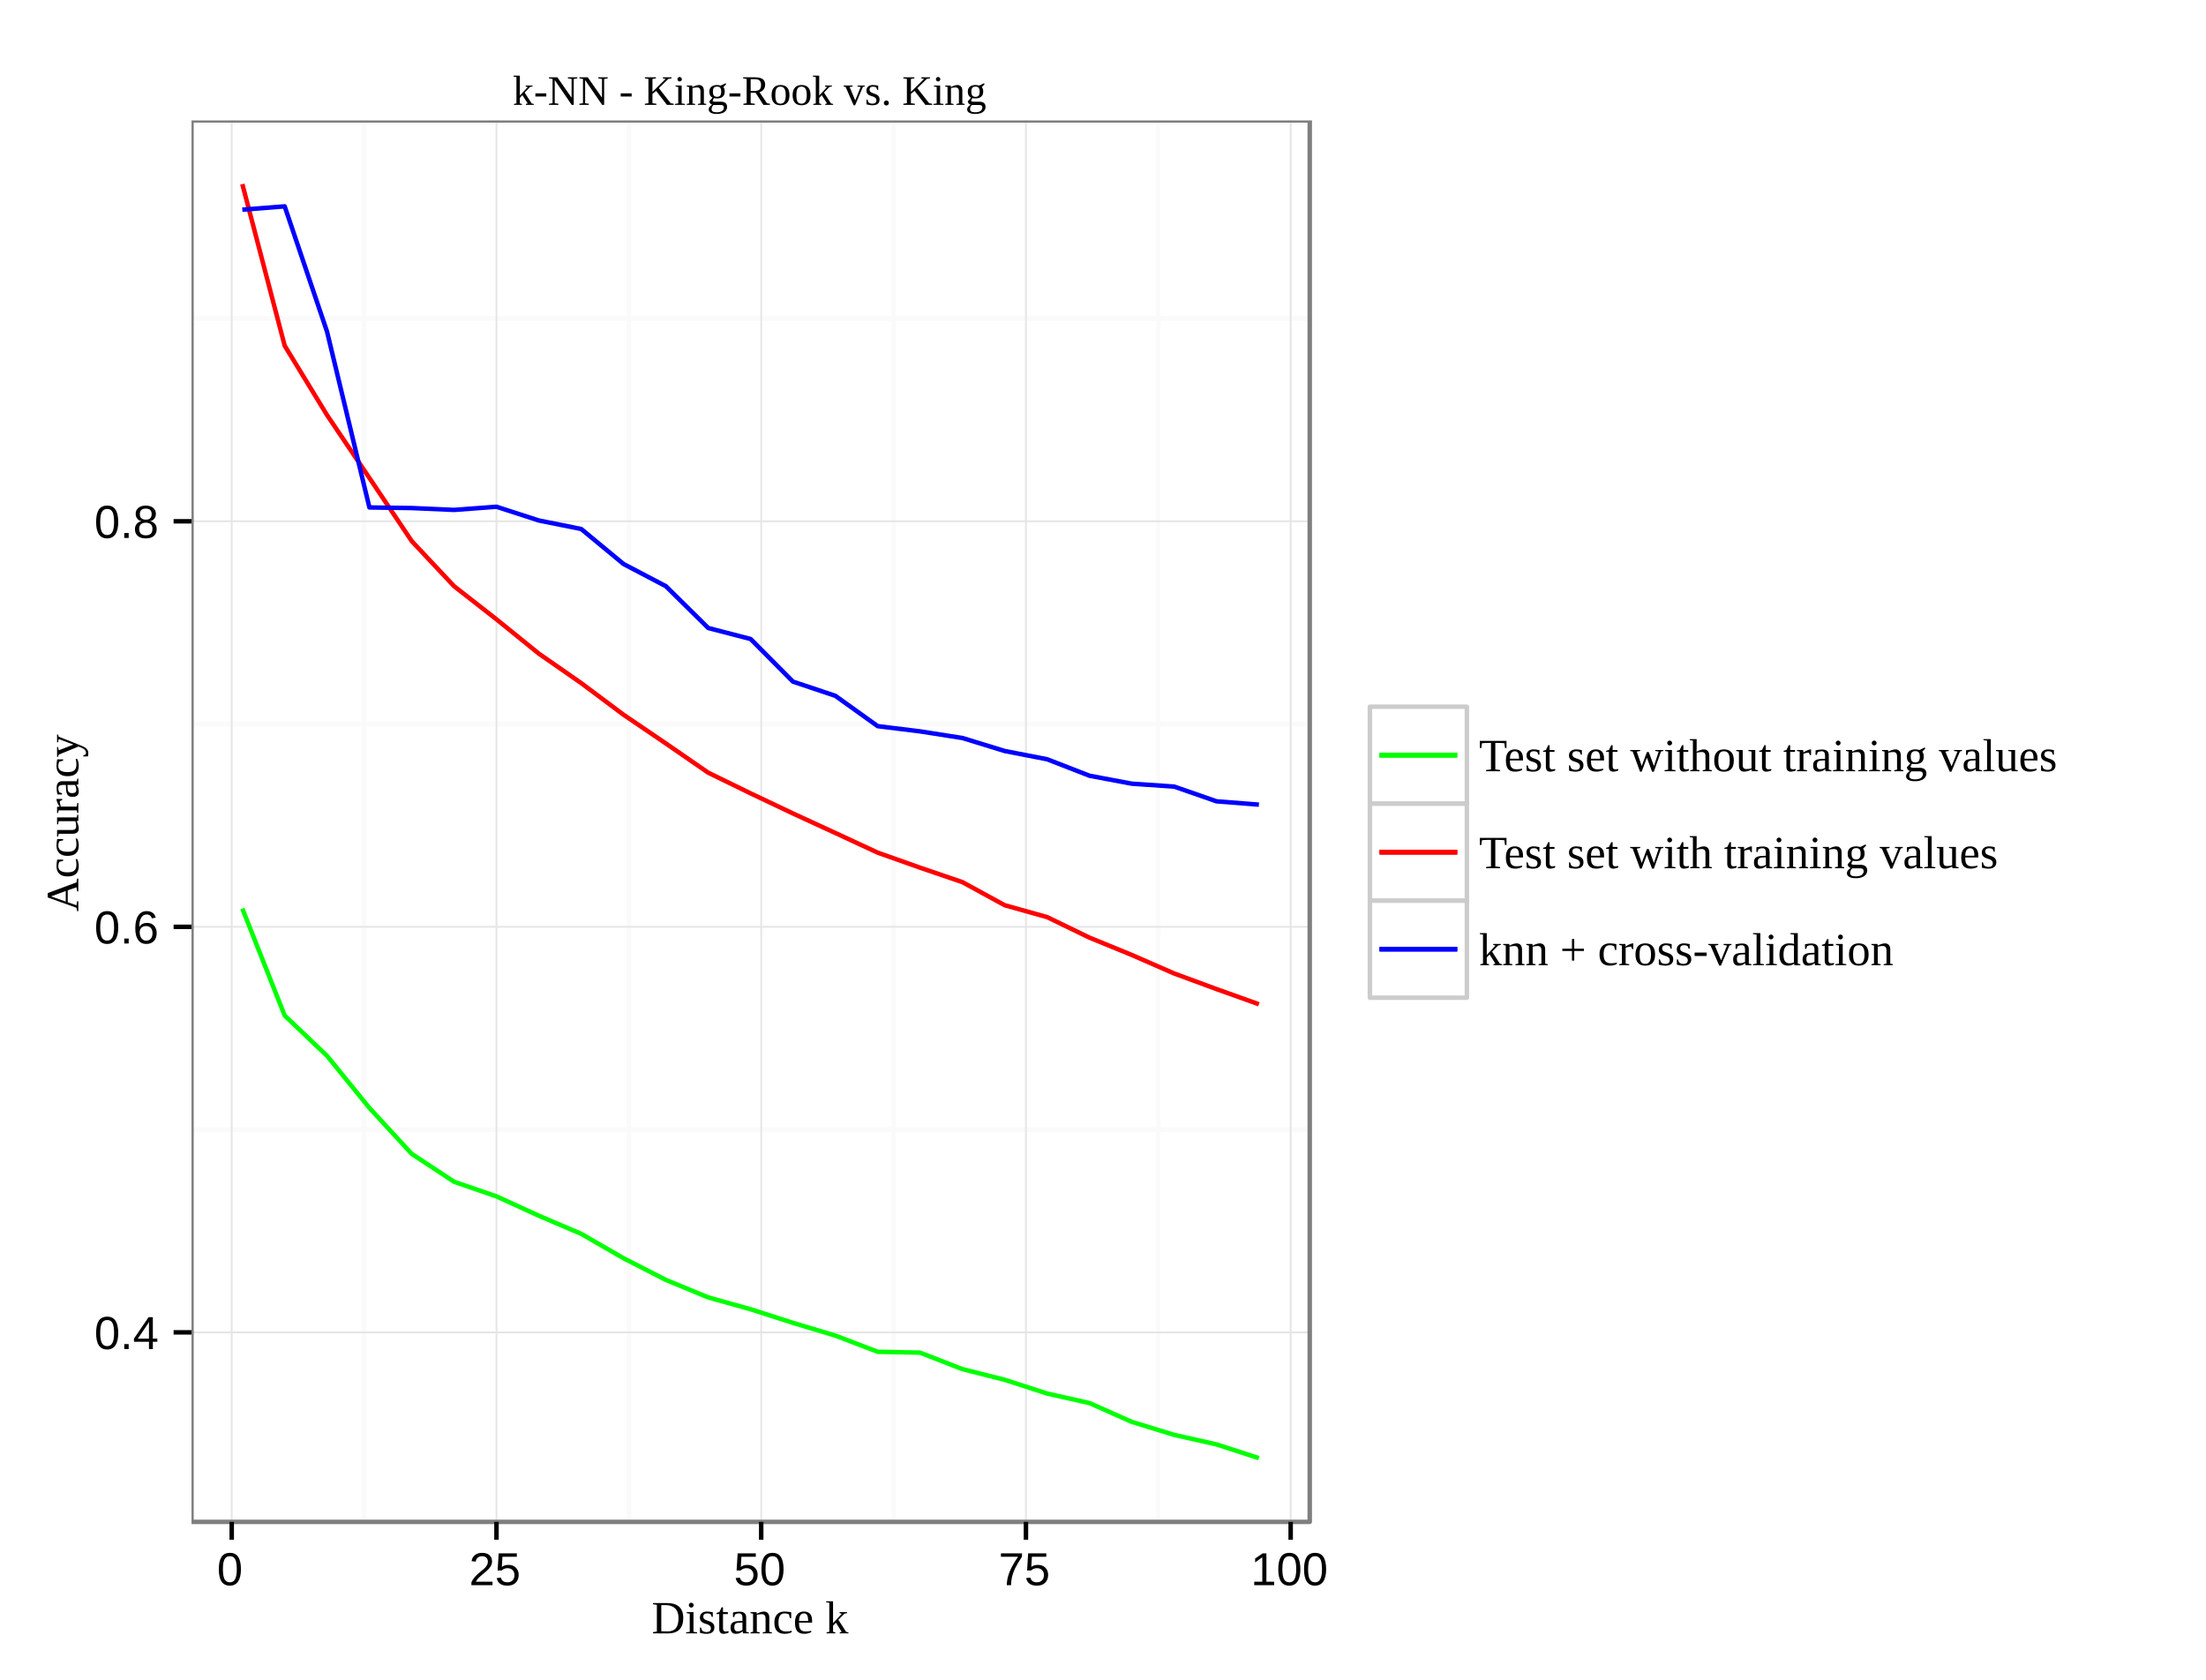 <?xml version="1.0" encoding="UTF-8"?>
<svg xmlns="http://www.w3.org/2000/svg" xmlns:xlink="http://www.w3.org/1999/xlink" width="524pt" height="399pt" viewBox="0 0 524 399" version="1.1">
<defs>
<g>
<symbol overflow="visible" id="glyph0-0">
<path style="stroke:none;" d="M 1.094 -7.562 L 7.141 -7.562 L 7.141 0 L 1.094 0 Z M 1.516 -7.156 L 1.516 -0.406 L 6.734 -0.406 L 6.734 -7.156 Z M 1.516 -7.156 "/>
</symbol>
<symbol overflow="visible" id="glyph0-1">
<path style="stroke:none;" d="M 5.688 -3.781 C 5.688 -2.52 5.461 -1.555 5.016 -0.891 C 4.566 -0.223 3.91 0.109 3.047 0.109 C 2.172 0.109 1.516 -0.219 1.078 -0.875 C 0.648 -1.539 0.438 -2.508 0.438 -3.781 C 0.438 -5.082 0.645 -6.055 1.062 -6.703 C 1.488 -7.359 2.16 -7.688 3.078 -7.688 C 3.973 -7.688 4.629 -7.359 5.047 -6.703 C 5.473 -6.047 5.688 -5.07 5.688 -3.781 Z M 4.703 -3.781 C 4.703 -4.875 4.578 -5.664 4.328 -6.156 C 4.078 -6.645 3.66 -6.891 3.078 -6.891 C 2.484 -6.891 2.055 -6.648 1.797 -6.172 C 1.535 -5.691 1.406 -4.895 1.406 -3.781 C 1.406 -2.707 1.535 -1.922 1.797 -1.422 C 2.066 -0.93 2.488 -0.688 3.062 -0.688 C 3.625 -0.688 4.035 -0.938 4.297 -1.438 C 4.566 -1.945 4.703 -2.727 4.703 -3.781 Z M 4.703 -3.781 "/>
</symbol>
<symbol overflow="visible" id="glyph0-2">
<path style="stroke:none;" d="M 1 0 L 1 -1.172 L 2.047 -1.172 L 2.047 0 Z M 1 0 "/>
</symbol>
<symbol overflow="visible" id="glyph0-3">
<path style="stroke:none;" d="M 4.734 -1.719 L 4.734 0 L 3.812 0 L 3.812 -1.719 L 0.25 -1.719 L 0.25 -2.469 L 3.719 -7.562 L 4.734 -7.562 L 4.734 -2.469 L 5.797 -2.469 L 5.797 -1.719 Z M 3.812 -6.484 C 3.812 -6.461 3.766 -6.363 3.672 -6.188 C 3.578 -6.02 3.504 -5.906 3.453 -5.844 L 1.516 -2.984 L 1.234 -2.578 L 1.141 -2.469 L 3.812 -2.469 Z M 3.812 -6.484 "/>
</symbol>
<symbol overflow="visible" id="glyph0-4">
<path style="stroke:none;" d="M 5.641 -2.469 C 5.641 -1.676 5.422 -1.047 4.984 -0.578 C 4.547 -0.117 3.945 0.109 3.188 0.109 C 2.332 0.109 1.68 -0.207 1.234 -0.844 C 0.785 -1.477 0.562 -2.398 0.562 -3.609 C 0.562 -4.922 0.797 -5.926 1.266 -6.625 C 1.734 -7.332 2.398 -7.688 3.266 -7.688 C 4.41 -7.688 5.129 -7.172 5.422 -6.141 L 4.5 -5.969 C 4.312 -6.582 3.895 -6.891 3.25 -6.891 C 2.695 -6.891 2.27 -6.633 1.969 -6.125 C 1.664 -5.613 1.516 -4.867 1.516 -3.891 C 1.691 -4.223 1.938 -4.473 2.25 -4.641 C 2.57 -4.805 2.941 -4.891 3.359 -4.891 C 4.055 -4.891 4.609 -4.672 5.016 -4.234 C 5.43 -3.797 5.641 -3.207 5.641 -2.469 Z M 4.656 -2.438 C 4.656 -2.977 4.52 -3.395 4.25 -3.688 C 3.977 -3.988 3.602 -4.141 3.125 -4.141 C 2.676 -4.141 2.312 -4.008 2.031 -3.75 C 1.75 -3.488 1.609 -3.129 1.609 -2.672 C 1.609 -2.078 1.754 -1.594 2.047 -1.219 C 2.336 -0.852 2.707 -0.672 3.156 -0.672 C 3.625 -0.672 3.988 -0.828 4.25 -1.141 C 4.52 -1.453 4.656 -1.883 4.656 -2.438 Z M 4.656 -2.438 "/>
</symbol>
<symbol overflow="visible" id="glyph0-5">
<path style="stroke:none;" d="M 5.641 -2.109 C 5.641 -1.41 5.414 -0.863 4.969 -0.469 C 4.531 -0.082 3.895 0.109 3.062 0.109 C 2.25 0.109 1.613 -0.082 1.156 -0.469 C 0.707 -0.852 0.484 -1.395 0.484 -2.094 C 0.484 -2.594 0.625 -3.008 0.906 -3.344 C 1.188 -3.676 1.547 -3.879 1.984 -3.953 L 1.984 -3.984 C 1.578 -4.078 1.254 -4.285 1.016 -4.609 C 0.773 -4.93 0.656 -5.305 0.656 -5.734 C 0.656 -6.316 0.867 -6.785 1.297 -7.141 C 1.734 -7.504 2.316 -7.688 3.047 -7.688 C 3.785 -7.688 4.367 -7.508 4.797 -7.156 C 5.234 -6.801 5.453 -6.328 5.453 -5.734 C 5.453 -5.297 5.332 -4.914 5.094 -4.594 C 4.852 -4.27 4.523 -4.066 4.109 -3.984 L 4.109 -3.969 C 4.586 -3.883 4.961 -3.676 5.234 -3.344 C 5.504 -3.02 5.641 -2.609 5.641 -2.109 Z M 4.453 -5.672 C 4.453 -6.535 3.984 -6.969 3.047 -6.969 C 2.586 -6.969 2.238 -6.859 2 -6.641 C 1.758 -6.422 1.641 -6.098 1.641 -5.672 C 1.641 -5.242 1.758 -4.914 2 -4.688 C 2.25 -4.457 2.598 -4.344 3.047 -4.344 C 3.504 -4.344 3.852 -4.445 4.094 -4.656 C 4.332 -4.863 4.453 -5.203 4.453 -5.672 Z M 4.641 -2.203 C 4.641 -2.672 4.5 -3.023 4.219 -3.266 C 3.938 -3.504 3.547 -3.625 3.047 -3.625 C 2.547 -3.625 2.16 -3.492 1.891 -3.234 C 1.617 -2.984 1.484 -2.633 1.484 -2.188 C 1.484 -1.145 2.016 -0.625 3.078 -0.625 C 3.598 -0.625 3.988 -0.75 4.25 -1 C 4.508 -1.25 4.641 -1.648 4.641 -2.203 Z M 4.641 -2.203 "/>
</symbol>
<symbol overflow="visible" id="glyph0-6">
<path style="stroke:none;" d="M 0.547 0 L 0.547 -0.688 C 0.734 -1.102 0.957 -1.469 1.219 -1.781 C 1.477 -2.102 1.754 -2.395 2.047 -2.656 C 2.336 -2.914 2.625 -3.156 2.906 -3.375 C 3.195 -3.602 3.457 -3.828 3.688 -4.047 C 3.914 -4.273 4.098 -4.508 4.234 -4.75 C 4.379 -4.988 4.453 -5.266 4.453 -5.578 C 4.453 -5.992 4.328 -6.316 4.078 -6.547 C 3.836 -6.773 3.504 -6.891 3.078 -6.891 C 2.66 -6.891 2.316 -6.773 2.047 -6.547 C 1.785 -6.328 1.629 -6.016 1.578 -5.609 L 0.594 -5.703 C 0.664 -6.305 0.922 -6.785 1.359 -7.141 C 1.805 -7.504 2.379 -7.688 3.078 -7.688 C 3.836 -7.688 4.422 -7.504 4.828 -7.141 C 5.242 -6.773 5.453 -6.266 5.453 -5.609 C 5.453 -5.316 5.383 -5.023 5.25 -4.734 C 5.113 -4.441 4.91 -4.148 4.641 -3.859 C 4.379 -3.566 3.875 -3.117 3.125 -2.516 C 2.719 -2.18 2.391 -1.879 2.141 -1.609 C 1.898 -1.336 1.723 -1.078 1.609 -0.828 L 5.562 -0.828 L 5.562 0 Z M 0.547 0 "/>
</symbol>
<symbol overflow="visible" id="glyph0-7">
<path style="stroke:none;" d="M 5.656 -2.469 C 5.656 -1.664 5.414 -1.035 4.938 -0.578 C 4.469 -0.117 3.812 0.109 2.969 0.109 C 2.258 0.109 1.688 -0.039 1.25 -0.344 C 0.82 -0.656 0.551 -1.102 0.438 -1.688 L 1.422 -1.812 C 1.617 -1.062 2.141 -0.688 2.984 -0.688 C 3.504 -0.688 3.91 -0.844 4.203 -1.156 C 4.504 -1.469 4.656 -1.895 4.656 -2.438 C 4.656 -2.914 4.504 -3.301 4.203 -3.594 C 3.91 -3.895 3.516 -4.047 3.016 -4.047 C 2.754 -4.047 2.508 -4.004 2.281 -3.922 C 2.051 -3.836 1.828 -3.695 1.609 -3.5 L 0.656 -3.5 L 0.906 -7.562 L 5.219 -7.562 L 5.219 -6.75 L 1.797 -6.75 L 1.656 -4.344 C 2.07 -4.664 2.594 -4.828 3.219 -4.828 C 3.957 -4.828 4.547 -4.609 4.984 -4.172 C 5.43 -3.734 5.656 -3.164 5.656 -2.469 Z M 5.656 -2.469 "/>
</symbol>
<symbol overflow="visible" id="glyph0-8">
<path style="stroke:none;" d="M 5.562 -6.781 C 4.789 -5.602 4.242 -4.676 3.922 -4 C 3.609 -3.332 3.367 -2.672 3.203 -2.016 C 3.047 -1.367 2.969 -0.695 2.969 0 L 1.953 0 C 1.953 -0.969 2.156 -1.984 2.562 -3.047 C 2.977 -4.117 3.664 -5.352 4.625 -6.75 L 0.562 -6.75 L 0.562 -7.562 L 5.562 -7.562 Z M 5.562 -6.781 "/>
</symbol>
<symbol overflow="visible" id="glyph0-9">
<path style="stroke:none;" d="M 0.844 0 L 0.844 -0.828 L 2.766 -0.828 L 2.766 -6.641 L 1.062 -5.422 L 1.062 -6.344 L 2.844 -7.562 L 3.734 -7.562 L 3.734 -0.828 L 5.578 -0.828 L 5.578 0 Z M 0.844 0 "/>
</symbol>
<symbol overflow="visible" id="glyph1-0">
<path style="stroke:none;" d=""/>
</symbol>
<symbol overflow="visible" id="glyph1-1">
<path style="stroke:none;" d="M 6.375 -3.656 C 6.375 -4.656 6.102 -5.414 5.562 -5.938 C 5.02 -6.457 4.25 -6.719 3.25 -6.719 L 2.281 -6.719 L 2.281 -0.5 C 2.707 -0.477 3.219 -0.469 3.812 -0.469 C 4.688 -0.469 5.332 -0.723 5.75 -1.234 C 6.164 -1.754 6.375 -2.562 6.375 -3.656 Z M 3.594 -7.203 C 4.914 -7.203 5.895 -6.906 6.531 -6.312 C 7.176 -5.719 7.5 -4.828 7.5 -3.641 C 7.5 -2.441 7.191 -1.531 6.578 -0.906 C 5.961 -0.289 5.039 0.016 3.812 0.016 L 1.234 0 L 0.312 0 L 0.312 -0.281 L 1.234 -0.438 L 1.234 -6.781 L 0.312 -6.922 L 0.312 -7.203 Z M 3.594 -7.203 "/>
</symbol>
<symbol overflow="visible" id="glyph1-2">
<path style="stroke:none;" d="M 2.031 -6.703 C 2.031 -6.547 1.973 -6.41 1.859 -6.297 C 1.742 -6.18 1.609 -6.125 1.453 -6.125 C 1.297 -6.125 1.16 -6.18 1.047 -6.297 C 0.93 -6.41 0.875 -6.547 0.875 -6.703 C 0.875 -6.859 0.93 -6.992 1.047 -7.109 C 1.16 -7.223 1.297 -7.281 1.453 -7.281 C 1.609 -7.281 1.742 -7.223 1.859 -7.109 C 1.973 -6.992 2.031 -6.859 2.031 -6.703 Z M 1.984 -0.375 L 2.844 -0.234 L 2.844 0 L 0.234 0 L 0.234 -0.234 L 1.094 -0.375 L 1.094 -4.672 L 0.375 -4.812 L 0.375 -5.047 L 1.984 -5.047 Z M 1.984 -0.375 "/>
</symbol>
<symbol overflow="visible" id="glyph1-3">
<path style="stroke:none;" d="M 3.891 -1.422 C 3.891 -0.922 3.727 -0.539 3.406 -0.281 C 3.094 -0.02 2.625 0.109 2 0.109 C 1.75 0.109 1.473 0.082 1.172 0.031 C 0.867 -0.02 0.633 -0.078 0.469 -0.141 L 0.469 -1.391 L 0.703 -1.391 L 0.969 -0.688 C 1.238 -0.438 1.586 -0.312 2.016 -0.312 C 2.711 -0.312 3.062 -0.609 3.062 -1.203 C 3.062 -1.641 2.785 -1.953 2.234 -2.141 L 1.75 -2.297 C 1.395 -2.41 1.133 -2.531 0.969 -2.656 C 0.801 -2.781 0.672 -2.93 0.578 -3.109 C 0.492 -3.285 0.453 -3.5 0.453 -3.75 C 0.453 -4.195 0.602 -4.547 0.906 -4.797 C 1.207 -5.055 1.613 -5.188 2.125 -5.188 C 2.5 -5.188 2.961 -5.129 3.516 -5.016 L 3.516 -3.922 L 3.266 -3.922 L 3.047 -4.5 C 2.848 -4.664 2.547 -4.75 2.141 -4.75 C 1.848 -4.75 1.625 -4.676 1.469 -4.531 C 1.32 -4.395 1.25 -4.203 1.25 -3.953 C 1.25 -3.754 1.316 -3.582 1.453 -3.438 C 1.598 -3.301 1.805 -3.188 2.078 -3.094 C 2.609 -2.914 2.953 -2.785 3.109 -2.703 C 3.273 -2.617 3.414 -2.516 3.531 -2.391 C 3.645 -2.273 3.734 -2.141 3.797 -1.984 C 3.859 -1.828 3.891 -1.641 3.891 -1.422 Z M 3.891 -1.422 "/>
</symbol>
<symbol overflow="visible" id="glyph1-4">
<path style="stroke:none;" d="M 1.797 0.109 C 1.453 0.109 1.191 0.008 1.016 -0.188 C 0.848 -0.395 0.766 -0.688 0.766 -1.062 L 0.766 -4.594 L 0.109 -4.594 L 0.109 -4.844 L 0.781 -5.047 L 1.328 -6.188 L 1.656 -6.188 L 1.656 -5.047 L 2.812 -5.047 L 2.812 -4.594 L 1.656 -4.594 L 1.656 -1.156 C 1.656 -0.926 1.707 -0.75 1.812 -0.625 C 1.926 -0.508 2.066 -0.453 2.234 -0.453 C 2.441 -0.453 2.691 -0.477 2.984 -0.531 L 2.984 -0.188 C 2.859 -0.102 2.676 -0.035 2.438 0.016 C 2.207 0.078 1.992 0.109 1.797 0.109 Z M 1.797 0.109 "/>
</symbol>
<symbol overflow="visible" id="glyph1-5">
<path style="stroke:none;" d="M 2.5 -5.156 C 3.051 -5.156 3.457 -5.039 3.719 -4.812 C 3.977 -4.594 4.109 -4.25 4.109 -3.781 L 4.109 -0.375 L 4.734 -0.234 L 4.734 0 L 3.344 0 L 3.25 -0.5 C 2.832 -0.094 2.312 0.109 1.688 0.109 C 0.82 0.109 0.391 -0.391 0.391 -1.391 C 0.391 -1.734 0.453 -2.016 0.578 -2.234 C 0.711 -2.453 0.922 -2.617 1.203 -2.734 C 1.492 -2.848 1.91 -2.91 2.453 -2.922 L 3.219 -2.953 L 3.219 -3.734 C 3.219 -4.086 3.148 -4.344 3.016 -4.5 C 2.891 -4.664 2.695 -4.75 2.438 -4.75 C 2.07 -4.75 1.742 -4.664 1.453 -4.5 L 1.266 -3.875 L 0.969 -3.875 L 0.969 -4.969 C 1.551 -5.094 2.062 -5.156 2.5 -5.156 Z M 3.219 -2.578 L 2.516 -2.547 C 2.023 -2.535 1.695 -2.441 1.531 -2.266 C 1.363 -2.098 1.281 -1.816 1.281 -1.422 C 1.281 -0.797 1.535 -0.484 2.047 -0.484 C 2.285 -0.484 2.492 -0.508 2.672 -0.562 C 2.848 -0.625 3.031 -0.695 3.219 -0.781 Z M 3.219 -2.578 "/>
</symbol>
<symbol overflow="visible" id="glyph1-6">
<path style="stroke:none;" d="M 1.734 -4.641 C 2.016 -4.797 2.312 -4.926 2.625 -5.031 C 2.938 -5.133 3.195 -5.188 3.406 -5.188 C 3.844 -5.188 4.172 -5.055 4.391 -4.797 C 4.609 -4.547 4.719 -4.18 4.719 -3.703 L 4.719 -0.375 L 5.328 -0.234 L 5.328 0 L 3.156 0 L 3.156 -0.234 L 3.828 -0.375 L 3.828 -3.594 C 3.828 -3.895 3.754 -4.129 3.609 -4.297 C 3.461 -4.473 3.238 -4.562 2.938 -4.562 C 2.613 -4.562 2.219 -4.508 1.75 -4.406 L 1.75 -0.375 L 2.438 -0.234 L 2.438 0 L 0.25 0 L 0.25 -0.234 L 0.859 -0.375 L 0.859 -4.672 L 0.25 -4.812 L 0.25 -5.047 L 1.688 -5.047 Z M 1.734 -4.641 "/>
</symbol>
<symbol overflow="visible" id="glyph1-7">
<path style="stroke:none;" d="M 4.547 -0.312 C 4.367 -0.176 4.125 -0.07 3.812 0 C 3.508 0.07 3.195 0.109 2.875 0.109 C 1.238 0.109 0.422 -0.781 0.422 -2.562 C 0.422 -3.406 0.629 -4.051 1.047 -4.5 C 1.461 -4.957 2.062 -5.188 2.844 -5.188 C 3.32 -5.188 3.848 -5.129 4.422 -5.016 L 4.422 -3.609 L 4.125 -3.609 L 3.891 -4.5 C 3.598 -4.664 3.242 -4.75 2.828 -4.75 C 1.867 -4.75 1.391 -4.02 1.391 -2.562 C 1.391 -1.801 1.535 -1.258 1.828 -0.938 C 2.117 -0.613 2.57 -0.453 3.188 -0.453 C 3.707 -0.453 4.16 -0.508 4.547 -0.625 Z M 4.547 -0.312 "/>
</symbol>
<symbol overflow="visible" id="glyph1-8">
<path style="stroke:none;" d="M 1.391 -2.547 L 1.391 -2.438 C 1.391 -1.945 1.441 -1.562 1.547 -1.281 C 1.66 -1.008 1.832 -0.801 2.062 -0.656 C 2.289 -0.52 2.586 -0.453 2.953 -0.453 C 3.148 -0.453 3.379 -0.469 3.641 -0.5 C 3.91 -0.531 4.129 -0.566 4.297 -0.609 L 4.297 -0.312 C 4.129 -0.195 3.895 -0.098 3.594 -0.016 C 3.301 0.066 3.004 0.109 2.703 0.109 C 1.91 0.109 1.332 -0.098 0.969 -0.516 C 0.613 -0.941 0.438 -1.625 0.438 -2.562 C 0.438 -3.445 0.617 -4.102 0.984 -4.531 C 1.348 -4.969 1.875 -5.188 2.562 -5.188 C 3.852 -5.188 4.5 -4.453 4.5 -2.984 L 4.5 -2.547 Z M 2.562 -4.75 C 2.188 -4.75 1.898 -4.598 1.703 -4.297 C 1.504 -3.992 1.406 -3.551 1.406 -2.969 L 3.562 -2.969 C 3.562 -3.613 3.477 -4.07 3.312 -4.344 C 3.156 -4.613 2.906 -4.75 2.562 -4.75 Z M 2.562 -4.75 "/>
</symbol>
<symbol overflow="visible" id="glyph1-9">
<path style="stroke:none;" d=""/>
</symbol>
<symbol overflow="visible" id="glyph1-10">
<path style="stroke:none;" d="M 1.844 -2.438 L 3.922 -4.656 L 3.391 -4.812 L 3.391 -5.047 L 5.172 -5.047 L 5.172 -4.812 L 4.547 -4.688 L 3.109 -3.219 L 4.953 -0.359 L 5.5 -0.234 L 5.5 0 L 3.438 0 L 3.438 -0.234 L 3.891 -0.375 L 2.516 -2.547 L 1.844 -1.828 L 1.844 -0.375 L 2.391 -0.234 L 2.391 0 L 0.312 0 L 0.312 -0.234 L 0.953 -0.375 L 0.953 -7.266 L 0.203 -7.391 L 0.203 -7.625 L 1.844 -7.625 Z M 1.844 -2.438 "/>
</symbol>
<symbol overflow="visible" id="glyph1-11">
<path style="stroke:none;" d="M 1.688 0 L 1.688 -0.281 L 2.844 -0.438 L 2.844 -6.734 L 2.562 -6.734 C 1.656 -6.734 1.035 -6.703 0.703 -6.641 L 0.562 -5.516 L 0.203 -5.516 L 0.203 -7.203 L 6.531 -7.203 L 6.531 -5.516 L 6.172 -5.516 L 6.031 -6.641 C 5.914 -6.66 5.676 -6.68 5.312 -6.703 C 4.957 -6.723 4.566 -6.734 4.141 -6.734 L 3.875 -6.734 L 3.875 -0.438 L 5.016 -0.281 L 5.016 0 Z M 1.688 0 "/>
</symbol>
<symbol overflow="visible" id="glyph1-12">
<path style="stroke:none;" d="M 5.641 0.109 L 5.219 0.109 L 3.984 -3.219 L 2.75 0.109 L 2.359 0.109 L 0.609 -4.672 L 0.016 -4.812 L 0.016 -5.047 L 2.406 -5.047 L 2.406 -4.812 L 1.578 -4.656 L 2.766 -1.25 L 3.984 -4.547 L 4.438 -4.547 L 5.656 -1.234 L 6.797 -4.672 L 5.969 -4.812 L 5.969 -5.047 L 7.891 -5.047 L 7.891 -4.812 L 7.344 -4.688 Z M 5.641 0.109 "/>
</symbol>
<symbol overflow="visible" id="glyph1-13">
<path style="stroke:none;" d="M 1.75 -5.453 C 1.75 -5.078 1.738 -4.805 1.719 -4.641 C 1.969 -4.785 2.254 -4.91 2.578 -5.016 C 2.91 -5.129 3.191 -5.188 3.422 -5.188 C 3.859 -5.188 4.188 -5.055 4.406 -4.797 C 4.633 -4.547 4.75 -4.18 4.75 -3.703 L 4.75 -0.375 L 5.359 -0.234 L 5.359 0 L 3.188 0 L 3.188 -0.234 L 3.844 -0.375 L 3.844 -3.625 C 3.844 -4.25 3.547 -4.562 2.953 -4.562 C 2.617 -4.562 2.219 -4.508 1.75 -4.406 L 1.75 -0.375 L 2.438 -0.234 L 2.438 0 L 0.219 0 L 0.219 -0.234 L 0.859 -0.375 L 0.859 -7.266 L 0.109 -7.391 L 0.109 -7.625 L 1.75 -7.625 Z M 1.75 -5.453 "/>
</symbol>
<symbol overflow="visible" id="glyph1-14">
<path style="stroke:none;" d="M 5.078 -2.547 C 5.078 -0.773 4.289 0.109 2.719 0.109 C 1.957 0.109 1.383 -0.113 1 -0.562 C 0.613 -1.02 0.422 -1.68 0.422 -2.547 C 0.422 -3.398 0.613 -4.051 1 -4.5 C 1.383 -4.957 1.973 -5.188 2.766 -5.188 C 3.523 -5.188 4.098 -4.961 4.484 -4.516 C 4.879 -4.078 5.078 -3.422 5.078 -2.547 Z M 4.109 -2.547 C 4.109 -3.328 3.992 -3.891 3.766 -4.234 C 3.547 -4.578 3.195 -4.75 2.719 -4.75 C 2.25 -4.75 1.91 -4.582 1.703 -4.25 C 1.492 -3.914 1.391 -3.348 1.391 -2.547 C 1.391 -1.734 1.492 -1.156 1.703 -0.812 C 1.922 -0.477 2.258 -0.312 2.719 -0.312 C 3.188 -0.312 3.535 -0.488 3.766 -0.844 C 3.992 -1.195 4.109 -1.766 4.109 -2.547 Z M 4.109 -2.547 "/>
</symbol>
<symbol overflow="visible" id="glyph1-15">
<path style="stroke:none;" d="M 1.688 -1.438 C 1.688 -0.82 1.973 -0.516 2.547 -0.516 C 2.984 -0.516 3.395 -0.57 3.781 -0.688 L 3.781 -4.672 L 3.031 -4.812 L 3.031 -5.047 L 4.672 -5.047 L 4.672 -0.375 L 5.312 -0.234 L 5.312 0 L 3.844 0 L 3.797 -0.406 C 3.547 -0.27 3.254 -0.148 2.922 -0.047 C 2.586 0.055 2.305 0.109 2.078 0.109 C 1.223 0.109 0.797 -0.383 0.797 -1.375 L 0.797 -4.672 L 0.141 -4.812 L 0.141 -5.047 L 1.688 -5.047 Z M 1.688 -1.438 "/>
</symbol>
<symbol overflow="visible" id="glyph1-16">
<path style="stroke:none;" d="M 3.562 -5.188 L 3.562 -3.812 L 3.328 -3.812 L 3.031 -4.406 C 2.844 -4.406 2.625 -4.379 2.375 -4.328 C 2.133 -4.285 1.926 -4.223 1.75 -4.141 L 1.75 -0.375 L 2.609 -0.234 L 2.609 0 L 0.219 0 L 0.219 -0.234 L 0.859 -0.375 L 0.859 -4.672 L 0.219 -4.812 L 0.219 -5.047 L 1.688 -5.047 L 1.734 -4.422 C 1.953 -4.598 2.242 -4.77 2.609 -4.938 C 2.973 -5.102 3.266 -5.188 3.484 -5.188 Z M 3.562 -5.188 "/>
</symbol>
<symbol overflow="visible" id="glyph1-17">
<path style="stroke:none;" d="M 4.672 -3.453 C 4.672 -2.867 4.492 -2.426 4.141 -2.125 C 3.797 -1.832 3.301 -1.688 2.656 -1.688 C 2.363 -1.688 2.094 -1.711 1.844 -1.766 L 1.5 -1.062 C 1.508 -1.008 1.578 -0.953 1.703 -0.891 C 1.836 -0.836 2 -0.812 2.188 -0.812 L 3.688 -0.812 C 4.227 -0.812 4.629 -0.691 4.891 -0.453 C 5.16 -0.223 5.297 0.098 5.297 0.516 C 5.297 0.891 5.188 1.219 4.969 1.5 C 4.758 1.781 4.453 1.992 4.047 2.141 C 3.648 2.297 3.16 2.375 2.578 2.375 C 1.891 2.375 1.363 2.266 1 2.047 C 0.645 1.836 0.469 1.539 0.469 1.156 C 0.469 0.969 0.531 0.781 0.656 0.594 C 0.789 0.406 1.031 0.191 1.375 -0.047 C 1.164 -0.117 0.992 -0.238 0.859 -0.406 C 0.723 -0.57 0.656 -0.75 0.656 -0.938 L 1.5 -1.891 C 0.938 -2.148 0.656 -2.672 0.656 -3.453 C 0.656 -4.004 0.828 -4.43 1.172 -4.734 C 1.523 -5.035 2.035 -5.188 2.703 -5.188 C 2.828 -5.188 2.992 -5.172 3.203 -5.141 C 3.41 -5.117 3.57 -5.086 3.688 -5.047 L 4.875 -5.641 L 5.062 -5.422 L 4.312 -4.641 C 4.551 -4.367 4.672 -3.973 4.672 -3.453 Z M 4.453 0.688 C 4.453 0.477 4.391 0.316 4.266 0.203 C 4.141 0.086 3.953 0.031 3.703 0.031 L 1.734 0.031 C 1.586 0.156 1.469 0.316 1.375 0.516 C 1.281 0.723 1.234 0.91 1.234 1.078 C 1.234 1.391 1.344 1.609 1.562 1.734 C 1.781 1.867 2.117 1.938 2.578 1.938 C 3.18 1.938 3.645 1.828 3.969 1.609 C 4.289 1.391 4.453 1.082 4.453 0.688 Z M 2.672 -2.094 C 3.055 -2.094 3.328 -2.203 3.484 -2.422 C 3.648 -2.648 3.734 -2.992 3.734 -3.453 C 3.734 -3.93 3.648 -4.27 3.484 -4.469 C 3.316 -4.676 3.047 -4.781 2.672 -4.781 C 2.297 -4.781 2.02 -4.676 1.844 -4.469 C 1.664 -4.258 1.578 -3.922 1.578 -3.453 C 1.578 -2.984 1.66 -2.641 1.828 -2.422 C 2.004 -2.203 2.285 -2.094 2.672 -2.094 Z M 2.672 -2.094 "/>
</symbol>
<symbol overflow="visible" id="glyph1-18">
<path style="stroke:none;" d="M 2.984 0.109 L 2.594 0.109 L 0.516 -4.672 L 0 -4.812 L 0 -5.047 L 2.359 -5.047 L 2.359 -4.812 L 1.547 -4.656 L 3.031 -1.172 L 4.438 -4.672 L 3.625 -4.812 L 3.625 -5.047 L 5.5 -5.047 L 5.5 -4.812 L 5.016 -4.688 Z M 2.984 0.109 "/>
</symbol>
<symbol overflow="visible" id="glyph1-19">
<path style="stroke:none;" d="M 1.969 -0.375 L 2.844 -0.234 L 2.844 0 L 0.219 0 L 0.219 -0.234 L 1.078 -0.375 L 1.078 -7.266 L 0.219 -7.391 L 0.219 -7.625 L 1.969 -7.625 Z M 1.969 -0.375 "/>
</symbol>
<symbol overflow="visible" id="glyph1-20">
<path style="stroke:none;" d="M 3.375 -3.375 L 3.375 -1.094 L 2.828 -1.094 L 2.828 -3.375 L 0.547 -3.375 L 0.547 -3.922 L 2.828 -3.922 L 2.828 -6.219 L 3.375 -6.219 L 3.375 -3.922 L 5.672 -3.922 L 5.672 -3.375 Z M 3.375 -3.375 "/>
</symbol>
<symbol overflow="visible" id="glyph1-21">
<path style="stroke:none;" d="M 0.406 -2.188 L 0.406 -3 L 3.266 -3 L 3.266 -2.188 Z M 0.406 -2.188 "/>
</symbol>
<symbol overflow="visible" id="glyph1-22">
<path style="stroke:none;" d="M 3.891 -0.375 C 3.484 -0.051 3.008 0.109 2.469 0.109 C 1.082 0.109 0.391 -0.75 0.391 -2.469 C 0.391 -3.352 0.582 -4.023 0.969 -4.484 C 1.363 -4.953 1.941 -5.188 2.703 -5.188 C 3.086 -5.188 3.484 -5.145 3.891 -5.062 C 3.859 -5.176 3.844 -5.473 3.844 -5.953 L 3.844 -7.266 L 3 -7.391 L 3 -7.625 L 4.75 -7.625 L 4.75 -0.375 L 5.359 -0.234 L 5.359 0 L 3.953 0 Z M 1.359 -2.469 C 1.359 -1.789 1.473 -1.285 1.703 -0.953 C 1.93 -0.617 2.285 -0.453 2.766 -0.453 C 3.172 -0.453 3.531 -0.52 3.844 -0.656 L 3.844 -4.656 C 3.531 -4.719 3.172 -4.75 2.766 -4.75 C 1.828 -4.75 1.359 -3.988 1.359 -2.469 Z M 1.359 -2.469 "/>
</symbol>
<symbol overflow="visible" id="glyph2-0">
<path style="stroke:none;" d=""/>
</symbol>
<symbol overflow="visible" id="glyph2-1">
<path style="stroke:none;" d="M -0.281 -2.469 L 0 -2.469 L 0 -0.109 L -0.281 -0.109 L -0.438 -0.922 L -7.266 -3.375 L -7.266 -4.406 L -0.438 -6.953 L -0.281 -7.859 L 0 -7.859 L 0 -4.812 L -0.281 -4.812 L -0.438 -5.781 L -2.516 -5.078 L -2.516 -2.234 L -0.438 -1.516 Z M -6.484 -3.625 L -2.984 -2.391 L -2.984 -4.906 Z M -6.484 -3.625 "/>
</symbol>
<symbol overflow="visible" id="glyph2-2">
<path style="stroke:none;" d="M -0.312 -4.547 C -0.176 -4.367 -0.07 -4.125 0 -3.812 C 0.07 -3.508 0.109 -3.195 0.109 -2.875 C 0.109 -1.238 -0.781 -0.422 -2.562 -0.422 C -3.406 -0.422 -4.051 -0.629 -4.5 -1.047 C -4.957 -1.461 -5.188 -2.062 -5.188 -2.844 C -5.188 -3.32 -5.129 -3.848 -5.016 -4.422 L -3.609 -4.422 L -3.609 -4.125 L -4.5 -3.891 C -4.664 -3.598 -4.75 -3.242 -4.75 -2.828 C -4.75 -1.867 -4.02 -1.391 -2.562 -1.391 C -1.801 -1.391 -1.258 -1.535 -0.938 -1.828 C -0.613 -2.117 -0.453 -2.57 -0.453 -3.188 C -0.453 -3.707 -0.508 -4.16 -0.625 -4.547 Z M -0.312 -4.547 "/>
</symbol>
<symbol overflow="visible" id="glyph2-3">
<path style="stroke:none;" d="M -1.438 -1.688 C -0.82 -1.688 -0.516 -1.973 -0.516 -2.547 C -0.516 -2.984 -0.57 -3.395 -0.688 -3.781 L -4.672 -3.781 L -4.812 -3.031 L -5.047 -3.031 L -5.047 -4.672 L -0.375 -4.672 L -0.234 -5.312 L 0 -5.312 L 0 -3.844 L -0.406 -3.797 C -0.27 -3.547 -0.148 -3.254 -0.047 -2.922 C 0.055 -2.586 0.109 -2.305 0.109 -2.078 C 0.109 -1.223 -0.383 -0.797 -1.375 -0.797 L -4.672 -0.797 L -4.812 -0.141 L -5.047 -0.141 L -5.047 -1.688 Z M -1.438 -1.688 "/>
</symbol>
<symbol overflow="visible" id="glyph2-4">
<path style="stroke:none;" d="M -5.188 -3.562 L -3.812 -3.562 L -3.812 -3.328 L -4.406 -3.031 C -4.406 -2.844 -4.379 -2.625 -4.328 -2.375 C -4.285 -2.133 -4.223 -1.926 -4.141 -1.75 L -0.375 -1.75 L -0.234 -2.609 L 0 -2.609 L 0 -0.219 L -0.234 -0.219 L -0.375 -0.859 L -4.672 -0.859 L -4.812 -0.219 L -5.047 -0.219 L -5.047 -1.688 L -4.422 -1.734 C -4.598 -1.953 -4.77 -2.242 -4.938 -2.609 C -5.102 -2.973 -5.188 -3.266 -5.188 -3.484 Z M -5.188 -3.562 "/>
</symbol>
<symbol overflow="visible" id="glyph2-5">
<path style="stroke:none;" d="M -5.156 -2.5 C -5.156 -3.051 -5.039 -3.457 -4.812 -3.719 C -4.594 -3.977 -4.25 -4.109 -3.781 -4.109 L -0.375 -4.109 L -0.234 -4.734 L 0 -4.734 L 0 -3.344 L -0.5 -3.25 C -0.094 -2.832 0.109 -2.312 0.109 -1.688 C 0.109 -0.82 -0.391 -0.391 -1.391 -0.391 C -1.734 -0.391 -2.016 -0.453 -2.234 -0.578 C -2.453 -0.711 -2.617 -0.922 -2.734 -1.203 C -2.848 -1.492 -2.91 -1.91 -2.922 -2.453 L -2.953 -3.219 L -3.734 -3.219 C -4.086 -3.219 -4.344 -3.148 -4.5 -3.016 C -4.664 -2.891 -4.75 -2.695 -4.75 -2.438 C -4.75 -2.07 -4.664 -1.742 -4.5 -1.453 L -3.875 -1.266 L -3.875 -0.969 L -4.969 -0.969 C -5.094 -1.551 -5.156 -2.062 -5.156 -2.5 Z M -2.578 -3.219 L -2.547 -2.516 C -2.535 -2.023 -2.441 -1.695 -2.266 -1.531 C -2.098 -1.363 -1.816 -1.281 -1.422 -1.281 C -0.797 -1.281 -0.484 -1.535 -0.484 -2.047 C -0.484 -2.285 -0.508 -2.492 -0.562 -2.672 C -0.625 -2.848 -0.695 -3.031 -0.781 -3.219 Z M -2.578 -3.219 "/>
</symbol>
<symbol overflow="visible" id="glyph2-6">
<path style="stroke:none;" d="M 2.375 -1.062 C 2.375 -0.789 2.344 -0.516 2.281 -0.234 L 1.188 -0.234 L 1.188 -0.5 L 1.703 -0.672 C 1.785 -0.785 1.828 -0.941 1.828 -1.141 C 1.828 -1.316 1.77 -1.484 1.656 -1.641 C 1.551 -1.805 1.395 -1.953 1.188 -2.078 C 0.977 -2.211 0.598 -2.379 0.047 -2.578 L -4.672 -0.656 L -4.812 -0.141 L -5.047 -0.141 L -5.047 -2.469 L -4.812 -2.469 L -4.656 -1.688 L -1.141 -3.047 L -4.672 -4.359 L -4.812 -3.578 L -5.047 -3.578 L -5.047 -5.453 L -4.812 -5.453 L -4.688 -4.938 L 0.312 -2.953 C 0.906 -2.723 1.332 -2.52 1.594 -2.344 C 1.852 -2.176 2.047 -1.988 2.172 -1.781 C 2.305 -1.57 2.375 -1.332 2.375 -1.062 Z M 2.375 -1.062 "/>
</symbol>
<symbol overflow="visible" id="glyph3-0">
<path style="stroke:none;" d=""/>
</symbol>
<symbol overflow="visible" id="glyph3-1">
<path style="stroke:none;" d="M 1.688 -2.219 L 3.562 -4.234 L 3.078 -4.375 L 3.078 -4.594 L 4.703 -4.594 L 4.703 -4.375 L 4.125 -4.266 L 2.828 -2.922 L 4.5 -0.328 L 5 -0.219 L 5 0 L 3.125 0 L 3.125 -0.219 L 3.547 -0.344 L 2.281 -2.312 L 1.688 -1.656 L 1.688 -0.344 L 2.172 -0.219 L 2.172 0 L 0.281 0 L 0.281 -0.219 L 0.875 -0.344 L 0.875 -6.609 L 0.188 -6.719 L 0.188 -6.938 L 1.688 -6.938 Z M 1.688 -2.219 "/>
</symbol>
<symbol overflow="visible" id="glyph3-2">
<path style="stroke:none;" d="M 0.375 -1.984 L 0.375 -2.734 L 2.969 -2.734 L 2.969 -1.984 Z M 0.375 -1.984 "/>
</symbol>
<symbol overflow="visible" id="glyph3-3">
<path style="stroke:none;" d="M 5.641 -6.156 L 4.766 -6.297 L 4.766 -6.547 L 7 -6.547 L 7 -6.297 L 6.156 -6.156 L 6.156 0 L 5.672 0 L 1.641 -5.891 L 1.641 -0.391 L 2.516 -0.266 L 2.516 0 L 0.281 0 L 0.281 -0.266 L 1.125 -0.391 L 1.125 -6.156 L 0.281 -6.297 L 0.281 -6.547 L 2.266 -6.547 L 5.641 -1.703 Z M 5.641 -6.156 "/>
</symbol>
<symbol overflow="visible" id="glyph3-4">
<path style="stroke:none;" d=""/>
</symbol>
<symbol overflow="visible" id="glyph3-5">
<path style="stroke:none;" d="M 6.609 -6.547 L 6.609 -6.297 L 5.844 -6.156 L 3.609 -3.969 L 6.406 -0.391 L 7.125 -0.266 L 7.125 0 L 5.516 0 L 2.953 -3.312 L 2.078 -2.609 L 2.078 -0.391 L 3.016 -0.266 L 3.016 0 L 0.281 0 L 0.281 -0.266 L 1.125 -0.391 L 1.125 -6.156 L 0.281 -6.297 L 0.281 -6.547 L 2.906 -6.547 L 2.906 -6.297 L 2.078 -6.156 L 2.078 -3.078 L 5.203 -6.156 L 4.562 -6.297 L 4.562 -6.547 Z M 6.609 -6.547 "/>
</symbol>
<symbol overflow="visible" id="glyph3-6">
<path style="stroke:none;" d="M 1.844 -6.094 C 1.844 -5.945 1.789 -5.82 1.688 -5.719 C 1.582 -5.613 1.457 -5.562 1.312 -5.562 C 1.176 -5.562 1.055 -5.613 0.953 -5.719 C 0.848 -5.82 0.797 -5.945 0.797 -6.094 C 0.797 -6.238 0.848 -6.363 0.953 -6.469 C 1.055 -6.57 1.176 -6.625 1.312 -6.625 C 1.457 -6.625 1.582 -6.57 1.688 -6.469 C 1.789 -6.363 1.844 -6.238 1.844 -6.094 Z M 1.797 -0.344 L 2.594 -0.219 L 2.594 0 L 0.203 0 L 0.203 -0.219 L 0.984 -0.344 L 0.984 -4.25 L 0.344 -4.375 L 0.344 -4.594 L 1.797 -4.594 Z M 1.797 -0.344 "/>
</symbol>
<symbol overflow="visible" id="glyph3-7">
<path style="stroke:none;" d="M 1.578 -4.219 C 1.828 -4.363 2.094 -4.484 2.375 -4.578 C 2.664 -4.672 2.906 -4.719 3.094 -4.719 C 3.488 -4.719 3.785 -4.598 3.984 -4.359 C 4.191 -4.129 4.297 -3.797 4.297 -3.359 L 4.297 -0.344 L 4.844 -0.219 L 4.844 0 L 2.875 0 L 2.875 -0.219 L 3.484 -0.344 L 3.484 -3.266 C 3.484 -3.535 3.414 -3.75 3.281 -3.906 C 3.156 -4.062 2.953 -4.141 2.672 -4.141 C 2.379 -4.141 2.02 -4.094 1.594 -4 L 1.594 -0.344 L 2.219 -0.219 L 2.219 0 L 0.234 0 L 0.234 -0.219 L 0.781 -0.344 L 0.781 -4.25 L 0.234 -4.375 L 0.234 -4.594 L 1.531 -4.594 Z M 1.578 -4.219 "/>
</symbol>
<symbol overflow="visible" id="glyph3-8">
<path style="stroke:none;" d="M 4.25 -3.141 C 4.25 -2.609 4.086 -2.207 3.766 -1.938 C 3.453 -1.664 3 -1.531 2.406 -1.531 C 2.145 -1.531 1.898 -1.555 1.672 -1.609 L 1.359 -0.969 C 1.367 -0.914 1.43 -0.863 1.547 -0.812 C 1.672 -0.77 1.82 -0.75 2 -0.75 L 3.344 -0.75 C 3.844 -0.75 4.211 -0.641 4.453 -0.422 C 4.691 -0.203 4.812 0.094 4.812 0.469 C 4.812 0.812 4.711 1.109 4.516 1.359 C 4.328 1.617 4.051 1.816 3.688 1.953 C 3.32 2.086 2.875 2.156 2.344 2.156 C 1.719 2.156 1.242 2.055 0.922 1.859 C 0.598 1.672 0.438 1.398 0.438 1.047 C 0.438 0.879 0.492 0.707 0.609 0.531 C 0.723 0.363 0.938 0.172 1.25 -0.047 C 1.062 -0.109 0.906 -0.211 0.781 -0.359 C 0.656 -0.516 0.594 -0.676 0.594 -0.844 L 1.359 -1.719 C 0.848 -1.957 0.594 -2.43 0.594 -3.141 C 0.594 -3.641 0.75 -4.023 1.062 -4.297 C 1.383 -4.578 1.848 -4.719 2.453 -4.719 C 2.566 -4.719 2.719 -4.703 2.906 -4.672 C 3.102 -4.648 3.25 -4.625 3.344 -4.594 L 4.422 -5.125 L 4.594 -4.922 L 3.922 -4.219 C 4.141 -3.977 4.25 -3.617 4.25 -3.141 Z M 4.047 0.625 C 4.047 0.438 3.988 0.289 3.875 0.188 C 3.758 0.082 3.586 0.031 3.359 0.031 L 1.578 0.031 C 1.441 0.145 1.332 0.289 1.25 0.469 C 1.164 0.656 1.125 0.828 1.125 0.984 C 1.125 1.266 1.223 1.461 1.422 1.578 C 1.617 1.703 1.926 1.766 2.344 1.766 C 2.895 1.766 3.316 1.66 3.609 1.453 C 3.898 1.254 4.047 0.977 4.047 0.625 Z M 2.422 -1.906 C 2.773 -1.906 3.023 -2.004 3.172 -2.203 C 3.328 -2.41 3.406 -2.723 3.406 -3.141 C 3.406 -3.578 3.328 -3.883 3.172 -4.062 C 3.016 -4.25 2.77 -4.344 2.438 -4.344 C 2.094 -4.344 1.836 -4.25 1.672 -4.062 C 1.516 -3.875 1.438 -3.566 1.438 -3.141 C 1.438 -2.711 1.516 -2.398 1.672 -2.203 C 1.828 -2.004 2.078 -1.906 2.422 -1.906 Z M 2.422 -1.906 "/>
</symbol>
<symbol overflow="visible" id="glyph3-9">
<path style="stroke:none;" d="M 2.078 -2.875 L 2.078 -0.391 L 3.062 -0.266 L 3.062 0 L 0.359 0 L 0.359 -0.266 L 1.125 -0.391 L 1.125 -6.156 L 0.281 -6.297 L 0.281 -6.547 L 3.109 -6.547 C 3.93 -6.547 4.535 -6.406 4.922 -6.125 C 5.316 -5.852 5.516 -5.41 5.516 -4.797 C 5.516 -4.359 5.395 -3.977 5.156 -3.656 C 4.926 -3.344 4.598 -3.129 4.172 -3.016 L 5.953 -0.391 L 6.656 -0.266 L 6.656 0 L 5.094 0 L 3.25 -2.875 Z M 4.547 -4.734 C 4.547 -5.234 4.422 -5.586 4.172 -5.797 C 3.93 -6.004 3.508 -6.109 2.906 -6.109 L 2.078 -6.109 L 2.078 -3.312 L 2.938 -3.312 C 3.52 -3.312 3.93 -3.414 4.172 -3.625 C 4.422 -3.844 4.547 -4.211 4.547 -4.734 Z M 4.547 -4.734 "/>
</symbol>
<symbol overflow="visible" id="glyph3-10">
<path style="stroke:none;" d="M 4.625 -2.312 C 4.625 -0.707 3.906 0.094 2.469 0.094 C 1.781 0.094 1.258 -0.109 0.906 -0.516 C 0.551 -0.93 0.375 -1.531 0.375 -2.312 C 0.375 -3.094 0.551 -3.688 0.906 -4.094 C 1.258 -4.508 1.797 -4.719 2.516 -4.719 C 3.211 -4.719 3.738 -4.516 4.094 -4.109 C 4.445 -3.703 4.625 -3.102 4.625 -2.312 Z M 3.734 -2.312 C 3.734 -3.02 3.629 -3.531 3.422 -3.844 C 3.223 -4.164 2.906 -4.328 2.469 -4.328 C 2.039 -4.328 1.734 -4.172 1.547 -3.859 C 1.359 -3.555 1.266 -3.039 1.266 -2.312 C 1.266 -1.582 1.359 -1.062 1.547 -0.75 C 1.742 -0.438 2.051 -0.281 2.469 -0.281 C 2.895 -0.281 3.211 -0.441 3.422 -0.766 C 3.629 -1.086 3.734 -1.602 3.734 -2.312 Z M 3.734 -2.312 "/>
</symbol>
<symbol overflow="visible" id="glyph3-11">
<path style="stroke:none;" d="M 2.719 0.094 L 2.359 0.094 L 0.469 -4.25 L 0 -4.375 L 0 -4.594 L 2.141 -4.594 L 2.141 -4.375 L 1.406 -4.234 L 2.75 -1.062 L 4.031 -4.25 L 3.297 -4.375 L 3.297 -4.594 L 5 -4.594 L 5 -4.375 L 4.562 -4.266 Z M 2.719 0.094 "/>
</symbol>
<symbol overflow="visible" id="glyph3-12">
<path style="stroke:none;" d="M 3.531 -1.297 C 3.531 -0.836 3.383 -0.488 3.094 -0.25 C 2.812 -0.02 2.391 0.094 1.828 0.094 C 1.598 0.094 1.344 0.066 1.062 0.016 C 0.789 -0.023 0.578 -0.07 0.422 -0.125 L 0.422 -1.266 L 0.641 -1.266 L 0.875 -0.625 C 1.125 -0.395 1.441 -0.281 1.828 -0.281 C 2.461 -0.281 2.781 -0.551 2.781 -1.094 C 2.781 -1.488 2.531 -1.773 2.031 -1.953 L 1.594 -2.094 C 1.27 -2.195 1.031 -2.301 0.875 -2.406 C 0.727 -2.52 0.613 -2.656 0.531 -2.812 C 0.445 -2.977 0.406 -3.176 0.406 -3.406 C 0.406 -3.812 0.539 -4.129 0.812 -4.359 C 1.094 -4.598 1.469 -4.719 1.938 -4.719 C 2.27 -4.719 2.691 -4.664 3.203 -4.562 L 3.203 -3.562 L 2.969 -3.562 L 2.766 -4.094 C 2.586 -4.25 2.316 -4.328 1.953 -4.328 C 1.68 -4.328 1.477 -4.258 1.344 -4.125 C 1.207 -4 1.141 -3.82 1.141 -3.594 C 1.141 -3.414 1.203 -3.258 1.328 -3.125 C 1.453 -3 1.641 -2.895 1.891 -2.812 C 2.367 -2.645 2.68 -2.523 2.828 -2.453 C 2.973 -2.379 3.098 -2.285 3.203 -2.172 C 3.305 -2.066 3.383 -1.941 3.438 -1.797 C 3.5 -1.66 3.531 -1.492 3.531 -1.297 Z M 3.531 -1.297 "/>
</symbol>
<symbol overflow="visible" id="glyph3-13">
<path style="stroke:none;" d="M 1.844 -0.453 C 1.844 -0.285 1.785 -0.145 1.672 -0.031 C 1.555 0.082 1.414 0.141 1.25 0.141 C 1.082 0.141 0.941 0.082 0.828 -0.031 C 0.711 -0.145 0.656 -0.285 0.656 -0.453 C 0.656 -0.617 0.711 -0.758 0.828 -0.875 C 0.941 -0.988 1.082 -1.047 1.25 -1.047 C 1.414 -1.047 1.555 -0.988 1.672 -0.875 C 1.785 -0.758 1.844 -0.617 1.844 -0.453 Z M 1.844 -0.453 "/>
</symbol>
</g>
<clipPath id="clip1">
  <path d="M 45.488 28.602 L 312 28.602 L 312 362 L 45.488 362 Z M 45.488 28.602 "/>
</clipPath>
<clipPath id="clip2">
  <path d="M 45.488 267 L 312 267 L 312 269 L 45.488 269 Z M 45.488 267 "/>
</clipPath>
<clipPath id="clip3">
  <path d="M 45.488 171 L 312 171 L 312 173 L 45.488 173 Z M 45.488 171 "/>
</clipPath>
<clipPath id="clip4">
  <path d="M 45.488 75 L 312 75 L 312 77 L 45.488 77 Z M 45.488 75 "/>
</clipPath>
<clipPath id="clip5">
  <path d="M 85 28.602 L 88 28.602 L 88 362.516 L 85 362.516 Z M 85 28.602 "/>
</clipPath>
<clipPath id="clip6">
  <path d="M 148 28.602 L 150 28.602 L 150 362.516 L 148 362.516 Z M 148 28.602 "/>
</clipPath>
<clipPath id="clip7">
  <path d="M 211 28.602 L 213 28.602 L 213 362.516 L 211 362.516 Z M 211 28.602 "/>
</clipPath>
<clipPath id="clip8">
  <path d="M 274 28.602 L 276 28.602 L 276 362.516 L 274 362.516 Z M 274 28.602 "/>
</clipPath>
<clipPath id="clip9">
  <path d="M 45.488 316 L 312 316 L 312 317 L 45.488 317 Z M 45.488 316 "/>
</clipPath>
<clipPath id="clip10">
  <path d="M 45.488 219 L 312 219 L 312 221 L 45.488 221 Z M 45.488 219 "/>
</clipPath>
<clipPath id="clip11">
  <path d="M 45.488 123 L 312 123 L 312 125 L 45.488 125 Z M 45.488 123 "/>
</clipPath>
<clipPath id="clip12">
  <path d="M 54 28.602 L 56 28.602 L 56 362 L 54 362 Z M 54 28.602 "/>
</clipPath>
<clipPath id="clip13">
  <path d="M 117 28.602 L 119 28.602 L 119 362 L 117 362 Z M 117 28.602 "/>
</clipPath>
<clipPath id="clip14">
  <path d="M 180 28.602 L 182 28.602 L 182 362 L 180 362 Z M 180 28.602 "/>
</clipPath>
<clipPath id="clip15">
  <path d="M 243 28.602 L 244 28.602 L 244 362 L 243 362 Z M 243 28.602 "/>
</clipPath>
<clipPath id="clip16">
  <path d="M 306 28.602 L 307 28.602 L 307 362 L 306 362 Z M 306 28.602 "/>
</clipPath>
<clipPath id="clip17">
  <path d="M 45.488 28.602 L 312 28.602 L 312 362.516 L 45.488 362.516 Z M 45.488 28.602 "/>
</clipPath>
</defs>
<g id="surface409">
<rect x="0" y="0" width="524" height="399" style="fill:rgb(100%,100%,100%);fill-opacity:1;stroke:none;"/>
<rect x="0" y="0" width="524" height="399" style="fill:rgb(100%,100%,100%);fill-opacity:1;stroke:none;"/>
<path style="fill:none;stroke-width:1.063;stroke-linecap:round;stroke-linejoin:round;stroke:rgb(100%,100%,100%);stroke-opacity:1;stroke-miterlimit:10;" d="M 0 399 L 524 399 L 524 0 L 0 0 Z M 0 399 "/>
<g clip-path="url(#clip1)" clip-rule="nonzero">
<path style=" stroke:none;fill-rule:nonzero;fill:rgb(100%,100%,100%);fill-opacity:1;" d="M 45.488 361.512 L 311.109 361.512 L 311.109 28.598 L 45.488 28.598 Z M 45.488 361.512 "/>
</g>
<g clip-path="url(#clip2)" clip-rule="nonzero">
<path style="fill:none;stroke-width:1.063;stroke-linecap:butt;stroke-linejoin:round;stroke:rgb(98.039%,98.039%,98.039%);stroke-opacity:1;stroke-miterlimit:10;" d="M 45.488 268.332 L 311.105 268.332 "/>
</g>
<g clip-path="url(#clip3)" clip-rule="nonzero">
<path style="fill:none;stroke-width:1.063;stroke-linecap:butt;stroke-linejoin:round;stroke:rgb(98.039%,98.039%,98.039%);stroke-opacity:1;stroke-miterlimit:10;" d="M 45.488 171.996 L 311.105 171.996 "/>
</g>
<g clip-path="url(#clip4)" clip-rule="nonzero">
<path style="fill:none;stroke-width:1.063;stroke-linecap:butt;stroke-linejoin:round;stroke:rgb(98.039%,98.039%,98.039%);stroke-opacity:1;stroke-miterlimit:10;" d="M 45.488 75.66 L 311.105 75.66 "/>
</g>
<g clip-path="url(#clip5)" clip-rule="nonzero">
<path style="fill:none;stroke-width:1.063;stroke-linecap:butt;stroke-linejoin:round;stroke:rgb(98.039%,98.039%,98.039%);stroke-opacity:1;stroke-miterlimit:10;" d="M 86.488 361.512 L 86.488 28.602 "/>
</g>
<g clip-path="url(#clip6)" clip-rule="nonzero">
<path style="fill:none;stroke-width:1.063;stroke-linecap:butt;stroke-linejoin:round;stroke:rgb(98.039%,98.039%,98.039%);stroke-opacity:1;stroke-miterlimit:10;" d="M 149.371 361.512 L 149.371 28.602 "/>
</g>
<g clip-path="url(#clip7)" clip-rule="nonzero">
<path style="fill:none;stroke-width:1.063;stroke-linecap:butt;stroke-linejoin:round;stroke:rgb(98.039%,98.039%,98.039%);stroke-opacity:1;stroke-miterlimit:10;" d="M 212.254 361.512 L 212.254 28.602 "/>
</g>
<g clip-path="url(#clip8)" clip-rule="nonzero">
<path style="fill:none;stroke-width:1.063;stroke-linecap:butt;stroke-linejoin:round;stroke:rgb(98.039%,98.039%,98.039%);stroke-opacity:1;stroke-miterlimit:10;" d="M 275.137 361.512 L 275.137 28.602 "/>
</g>
<g clip-path="url(#clip9)" clip-rule="nonzero">
<path style="fill:none;stroke-width:0.425;stroke-linecap:butt;stroke-linejoin:round;stroke:rgb(89.804%,89.804%,89.804%);stroke-opacity:1;stroke-miterlimit:10;" d="M 45.488 316.5 L 311.105 316.5 "/>
</g>
<g clip-path="url(#clip10)" clip-rule="nonzero">
<path style="fill:none;stroke-width:0.425;stroke-linecap:butt;stroke-linejoin:round;stroke:rgb(89.804%,89.804%,89.804%);stroke-opacity:1;stroke-miterlimit:10;" d="M 45.488 220.164 L 311.105 220.164 "/>
</g>
<g clip-path="url(#clip11)" clip-rule="nonzero">
<path style="fill:none;stroke-width:0.425;stroke-linecap:butt;stroke-linejoin:round;stroke:rgb(89.804%,89.804%,89.804%);stroke-opacity:1;stroke-miterlimit:10;" d="M 45.488 123.828 L 311.105 123.828 "/>
</g>
<g clip-path="url(#clip12)" clip-rule="nonzero">
<path style="fill:none;stroke-width:0.425;stroke-linecap:butt;stroke-linejoin:round;stroke:rgb(89.804%,89.804%,89.804%);stroke-opacity:1;stroke-miterlimit:10;" d="M 55.043 361.512 L 55.043 28.602 "/>
</g>
<g clip-path="url(#clip13)" clip-rule="nonzero">
<path style="fill:none;stroke-width:0.425;stroke-linecap:butt;stroke-linejoin:round;stroke:rgb(89.804%,89.804%,89.804%);stroke-opacity:1;stroke-miterlimit:10;" d="M 117.93 361.512 L 117.93 28.602 "/>
</g>
<g clip-path="url(#clip14)" clip-rule="nonzero">
<path style="fill:none;stroke-width:0.425;stroke-linecap:butt;stroke-linejoin:round;stroke:rgb(89.804%,89.804%,89.804%);stroke-opacity:1;stroke-miterlimit:10;" d="M 180.812 361.512 L 180.812 28.602 "/>
</g>
<g clip-path="url(#clip15)" clip-rule="nonzero">
<path style="fill:none;stroke-width:0.425;stroke-linecap:butt;stroke-linejoin:round;stroke:rgb(89.804%,89.804%,89.804%);stroke-opacity:1;stroke-miterlimit:10;" d="M 243.695 361.512 L 243.695 28.602 "/>
</g>
<g clip-path="url(#clip16)" clip-rule="nonzero">
<path style="fill:none;stroke-width:0.425;stroke-linecap:butt;stroke-linejoin:round;stroke:rgb(89.804%,89.804%,89.804%);stroke-opacity:1;stroke-miterlimit:10;" d="M 306.578 361.512 L 306.578 28.602 "/>
</g>
<path style="fill:none;stroke-width:1.063;stroke-linecap:butt;stroke-linejoin:round;stroke:rgb(0%,100%,0%);stroke-opacity:1;stroke-miterlimit:1;" d="M 57.559 215.832 L 67.621 241.242 L 77.684 250.82 L 87.746 263.184 L 97.805 274.102 L 107.867 280.727 L 117.93 284.195 L 127.988 288.797 L 138.051 293.09 L 148.113 298.891 L 158.176 304.043 L 168.234 308.199 L 178.297 311.012 L 188.359 314.242 L 198.418 317.262 L 208.48 321.109 L 218.543 321.316 L 228.605 325.23 L 238.664 327.77 L 248.727 331.031 L 258.789 333.297 L 268.848 337.762 L 278.91 340.852 L 288.973 343.117 L 299.031 346.383 "/>
<path style="fill:none;stroke-width:1.063;stroke-linecap:butt;stroke-linejoin:round;stroke:rgb(100%,0%,0%);stroke-opacity:1;stroke-miterlimit:1;" d="M 57.559 43.734 L 67.621 82.121 L 77.684 98.602 L 87.746 113.539 L 97.805 128.547 L 107.867 139.258 L 117.93 147.121 L 127.988 155.262 L 138.051 162.266 L 148.113 169.785 L 158.176 176.617 L 168.234 183.555 L 178.297 188.465 L 188.359 193.238 L 198.418 197.871 L 208.48 202.543 L 218.543 206.113 L 228.605 209.547 L 238.664 215.039 L 248.727 217.855 L 258.789 222.734 L 268.848 226.852 L 278.91 231.25 L 288.973 234.957 L 299.031 238.562 "/>
<path style="fill:none;stroke-width:1.063;stroke-linecap:butt;stroke-linejoin:round;stroke:rgb(0%,0%,100%);stroke-opacity:1;stroke-miterlimit:1;" d="M 57.559 49.809 L 67.621 49.02 L 77.684 78.789 L 87.746 120.543 L 97.805 120.684 L 107.867 121.129 L 117.93 120.375 L 127.988 123.637 L 138.051 125.66 L 148.113 133.973 L 158.176 139.258 L 168.234 149.184 L 178.297 151.793 L 188.359 161.922 L 198.418 165.285 L 208.48 172.496 L 218.543 173.734 L 228.605 175.312 L 238.664 178.402 L 248.727 180.359 L 258.789 184.273 L 268.848 186.164 L 278.91 186.852 L 288.973 190.352 L 299.031 191.141 "/>
<g clip-path="url(#clip17)" clip-rule="nonzero">
<path style="fill:none;stroke-width:1.063;stroke-linecap:round;stroke-linejoin:round;stroke:rgb(49.804%,49.804%,49.804%);stroke-opacity:1;stroke-miterlimit:10;" d="M 45.488 361.512 L 311.109 361.512 L 311.109 28.598 L 45.488 28.598 Z M 45.488 361.512 "/>
</g>
<g style="fill:rgb(0%,0%,0%);fill-opacity:1;">
  <use xlink:href="#glyph0-1" x="22.398" y="320.458"/>
  <use xlink:href="#glyph0-2" x="28.517" y="320.458"/>
  <use xlink:href="#glyph0-3" x="31.573" y="320.458"/>
</g>
<g style="fill:rgb(0%,0%,0%);fill-opacity:1;">
  <use xlink:href="#glyph0-1" x="22.398" y="224.122"/>
  <use xlink:href="#glyph0-2" x="28.517" y="224.122"/>
  <use xlink:href="#glyph0-4" x="31.573" y="224.122"/>
</g>
<g style="fill:rgb(0%,0%,0%);fill-opacity:1;">
  <use xlink:href="#glyph0-1" x="22.398" y="127.786"/>
  <use xlink:href="#glyph0-2" x="28.517" y="127.786"/>
  <use xlink:href="#glyph0-5" x="31.573" y="127.786"/>
</g>
<path style="fill:none;stroke-width:1.063;stroke-linecap:butt;stroke-linejoin:round;stroke:rgb(0%,0%,0%);stroke-opacity:1;stroke-miterlimit:10;" d="M 41.234 316.5 L 45.488 316.5 "/>
<path style="fill:none;stroke-width:1.063;stroke-linecap:butt;stroke-linejoin:round;stroke:rgb(0%,0%,0%);stroke-opacity:1;stroke-miterlimit:10;" d="M 41.234 220.164 L 45.488 220.164 "/>
<path style="fill:none;stroke-width:1.063;stroke-linecap:butt;stroke-linejoin:round;stroke:rgb(0%,0%,0%);stroke-opacity:1;stroke-miterlimit:10;" d="M 41.234 123.828 L 45.488 123.828 "/>
<path style="fill:none;stroke-width:1.063;stroke-linecap:butt;stroke-linejoin:round;stroke:rgb(0%,0%,0%);stroke-opacity:1;stroke-miterlimit:10;" d="M 55.043 365.766 L 55.043 361.512 "/>
<path style="fill:none;stroke-width:1.063;stroke-linecap:butt;stroke-linejoin:round;stroke:rgb(0%,0%,0%);stroke-opacity:1;stroke-miterlimit:10;" d="M 117.93 365.766 L 117.93 361.512 "/>
<path style="fill:none;stroke-width:1.063;stroke-linecap:butt;stroke-linejoin:round;stroke:rgb(0%,0%,0%);stroke-opacity:1;stroke-miterlimit:10;" d="M 180.812 365.766 L 180.812 361.512 "/>
<path style="fill:none;stroke-width:1.063;stroke-linecap:butt;stroke-linejoin:round;stroke:rgb(0%,0%,0%);stroke-opacity:1;stroke-miterlimit:10;" d="M 243.695 365.766 L 243.695 361.512 "/>
<path style="fill:none;stroke-width:1.063;stroke-linecap:butt;stroke-linejoin:round;stroke:rgb(0%,0%,0%);stroke-opacity:1;stroke-miterlimit:10;" d="M 306.578 365.766 L 306.578 361.512 "/>
<g style="fill:rgb(0%,0%,0%);fill-opacity:1;">
  <use xlink:href="#glyph0-1" x="51.543" y="376.56"/>
</g>
<g style="fill:rgb(0%,0%,0%);fill-opacity:1;">
  <use xlink:href="#glyph0-6" x="111.43" y="376.56"/>
  <use xlink:href="#glyph0-7" x="117.548" y="376.56"/>
</g>
<g style="fill:rgb(0%,0%,0%);fill-opacity:1;">
  <use xlink:href="#glyph0-7" x="174.312" y="376.56"/>
  <use xlink:href="#glyph0-1" x="180.431" y="376.56"/>
</g>
<g style="fill:rgb(0%,0%,0%);fill-opacity:1;">
  <use xlink:href="#glyph0-8" x="237.195" y="376.56"/>
  <use xlink:href="#glyph0-7" x="243.313" y="376.56"/>
</g>
<g style="fill:rgb(0%,0%,0%);fill-opacity:1;">
  <use xlink:href="#glyph0-9" x="297.078" y="376.56"/>
  <use xlink:href="#glyph0-1" x="303.196" y="376.56"/>
  <use xlink:href="#glyph0-1" x="309.314" y="376.56"/>
</g>
<g style="fill:rgb(0%,0%,0%);fill-opacity:1;">
  <use xlink:href="#glyph1-1" x="154.797" y="388.002"/>
  <use xlink:href="#glyph1-2" x="162.741" y="388.002"/>
  <use xlink:href="#glyph1-3" x="165.798" y="388.002"/>
  <use xlink:href="#glyph1-4" x="170.079" y="388.002"/>
  <use xlink:href="#glyph1-5" x="173.136" y="388.002"/>
  <use xlink:href="#glyph1-6" x="178.019" y="388.002"/>
  <use xlink:href="#glyph1-7" x="183.519" y="388.002"/>
  <use xlink:href="#glyph1-8" x="188.401" y="388.002"/>
  <use xlink:href="#glyph1-9" x="193.284" y="388.002"/>
  <use xlink:href="#glyph1-10" x="196.034" y="388.002"/>
</g>
<g style="fill:rgb(0%,0%,0%);fill-opacity:1;">
  <use xlink:href="#glyph2-1" x="18.604" y="216.559"/>
  <use xlink:href="#glyph2-2" x="18.604" y="208.614"/>
  <use xlink:href="#glyph2-2" x="18.604" y="203.731"/>
  <use xlink:href="#glyph2-3" x="18.604" y="198.849"/>
  <use xlink:href="#glyph2-4" x="18.604" y="193.349"/>
  <use xlink:href="#glyph2-5" x="18.604" y="189.686"/>
  <use xlink:href="#glyph2-2" x="18.604" y="184.803"/>
  <use xlink:href="#glyph2-6" x="18.604" y="179.92"/>
</g>
<path style=" stroke:none;fill-rule:nonzero;fill:rgb(100%,100%,100%);fill-opacity:1;" d="M 321.141 241.25 L 499.566 241.25 L 499.566 148.867 L 321.141 148.867 Z M 321.141 241.25 "/>
<path style="fill-rule:nonzero;fill:rgb(100%,100%,100%);fill-opacity:1;stroke-width:1.063;stroke-linecap:round;stroke-linejoin:round;stroke:rgb(80%,80%,80%);stroke-opacity:1;stroke-miterlimit:10;" d="M 325.395 190.918 L 348.434 190.918 L 348.434 167.879 L 325.395 167.879 Z M 325.395 190.918 "/>
<path style="fill:none;stroke-width:1.063;stroke-linecap:butt;stroke-linejoin:round;stroke:rgb(0%,100%,0%);stroke-opacity:1;stroke-miterlimit:10;" d="M 327.699 179.398 L 346.129 179.398 "/>
<path style="fill:none;stroke-width:1.063;stroke-linecap:butt;stroke-linejoin:round;stroke:rgb(0%,100%,0%);stroke-opacity:1;stroke-miterlimit:10;" d="M 327.699 179.398 L 346.129 179.398 "/>
<path style="fill:none;stroke-width:1.063;stroke-linecap:butt;stroke-linejoin:round;stroke:rgb(0%,100%,0%);stroke-opacity:1;stroke-miterlimit:10;" d="M 327.699 179.398 L 346.129 179.398 "/>
<path style="fill-rule:nonzero;fill:rgb(100%,100%,100%);fill-opacity:1;stroke-width:1.063;stroke-linecap:round;stroke-linejoin:round;stroke:rgb(80%,80%,80%);stroke-opacity:1;stroke-miterlimit:10;" d="M 325.395 213.957 L 348.434 213.957 L 348.434 190.918 L 325.395 190.918 Z M 325.395 213.957 "/>
<path style="fill:none;stroke-width:1.063;stroke-linecap:butt;stroke-linejoin:round;stroke:rgb(100%,0%,0%);stroke-opacity:1;stroke-miterlimit:10;" d="M 327.699 202.438 L 346.129 202.438 "/>
<path style="fill:none;stroke-width:1.063;stroke-linecap:butt;stroke-linejoin:round;stroke:rgb(100%,0%,0%);stroke-opacity:1;stroke-miterlimit:10;" d="M 327.699 202.438 L 346.129 202.438 "/>
<path style="fill:none;stroke-width:1.063;stroke-linecap:butt;stroke-linejoin:round;stroke:rgb(100%,0%,0%);stroke-opacity:1;stroke-miterlimit:10;" d="M 327.699 202.438 L 346.129 202.438 "/>
<path style="fill-rule:nonzero;fill:rgb(100%,100%,100%);fill-opacity:1;stroke-width:1.063;stroke-linecap:round;stroke-linejoin:round;stroke:rgb(80%,80%,80%);stroke-opacity:1;stroke-miterlimit:10;" d="M 325.395 236.996 L 348.434 236.996 L 348.434 213.957 L 325.395 213.957 Z M 325.395 236.996 "/>
<path style="fill:none;stroke-width:1.063;stroke-linecap:butt;stroke-linejoin:round;stroke:rgb(0%,0%,100%);stroke-opacity:1;stroke-miterlimit:10;" d="M 327.699 225.477 L 346.129 225.477 "/>
<path style="fill:none;stroke-width:1.063;stroke-linecap:butt;stroke-linejoin:round;stroke:rgb(0%,0%,100%);stroke-opacity:1;stroke-miterlimit:10;" d="M 327.699 225.477 L 346.129 225.477 "/>
<path style="fill:none;stroke-width:1.063;stroke-linecap:butt;stroke-linejoin:round;stroke:rgb(0%,0%,100%);stroke-opacity:1;stroke-miterlimit:10;" d="M 327.699 225.477 L 346.129 225.477 "/>
<g style="fill:rgb(0%,0%,0%);fill-opacity:1;">
  <use xlink:href="#glyph1-11" x="351.312" y="183.201"/>
  <use xlink:href="#glyph1-8" x="357.265" y="183.201"/>
  <use xlink:href="#glyph1-3" x="362.147" y="183.201"/>
  <use xlink:href="#glyph1-4" x="366.429" y="183.201"/>
  <use xlink:href="#glyph1-9" x="369.485" y="183.201"/>
  <use xlink:href="#glyph1-3" x="372.235" y="183.201"/>
  <use xlink:href="#glyph1-8" x="376.517" y="183.201"/>
  <use xlink:href="#glyph1-4" x="381.399" y="183.201"/>
  <use xlink:href="#glyph1-9" x="384.456" y="183.201"/>
  <use xlink:href="#glyph1-12" x="387.206" y="183.201"/>
  <use xlink:href="#glyph1-2" x="395.15" y="183.201"/>
  <use xlink:href="#glyph1-4" x="398.207" y="183.201"/>
  <use xlink:href="#glyph1-13" x="401.264" y="183.201"/>
  <use xlink:href="#glyph1-14" x="406.764" y="183.201"/>
  <use xlink:href="#glyph1-15" x="412.264" y="183.201"/>
  <use xlink:href="#glyph1-4" x="417.764" y="183.201"/>
  <use xlink:href="#glyph1-9" x="420.82" y="183.201"/>
  <use xlink:href="#glyph1-4" x="423.57" y="183.201"/>
  <use xlink:href="#glyph1-16" x="426.627" y="183.201"/>
  <use xlink:href="#glyph1-5" x="430.29" y="183.201"/>
  <use xlink:href="#glyph1-2" x="435.173" y="183.201"/>
  <use xlink:href="#glyph1-6" x="438.229" y="183.201"/>
  <use xlink:href="#glyph1-2" x="443.729" y="183.201"/>
  <use xlink:href="#glyph1-6" x="446.786" y="183.201"/>
  <use xlink:href="#glyph1-17" x="452.286" y="183.201"/>
  <use xlink:href="#glyph1-9" x="457.786" y="183.201"/>
  <use xlink:href="#glyph1-18" x="460.536" y="183.201"/>
  <use xlink:href="#glyph1-5" x="466.036" y="183.201"/>
  <use xlink:href="#glyph1-19" x="470.919" y="183.201"/>
  <use xlink:href="#glyph1-15" x="473.976" y="183.201"/>
  <use xlink:href="#glyph1-8" x="479.476" y="183.201"/>
  <use xlink:href="#glyph1-3" x="484.358" y="183.201"/>
</g>
<g style="fill:rgb(0%,0%,0%);fill-opacity:1;">
  <use xlink:href="#glyph1-11" x="351.312" y="206.24"/>
  <use xlink:href="#glyph1-8" x="357.265" y="206.24"/>
  <use xlink:href="#glyph1-3" x="362.147" y="206.24"/>
  <use xlink:href="#glyph1-4" x="366.429" y="206.24"/>
  <use xlink:href="#glyph1-9" x="369.485" y="206.24"/>
  <use xlink:href="#glyph1-3" x="372.235" y="206.24"/>
  <use xlink:href="#glyph1-8" x="376.517" y="206.24"/>
  <use xlink:href="#glyph1-4" x="381.399" y="206.24"/>
  <use xlink:href="#glyph1-9" x="384.456" y="206.24"/>
  <use xlink:href="#glyph1-12" x="387.206" y="206.24"/>
  <use xlink:href="#glyph1-2" x="395.15" y="206.24"/>
  <use xlink:href="#glyph1-4" x="398.207" y="206.24"/>
  <use xlink:href="#glyph1-13" x="401.264" y="206.24"/>
  <use xlink:href="#glyph1-9" x="406.764" y="206.24"/>
  <use xlink:href="#glyph1-4" x="409.514" y="206.24"/>
  <use xlink:href="#glyph1-16" x="412.57" y="206.24"/>
  <use xlink:href="#glyph1-5" x="416.233" y="206.24"/>
  <use xlink:href="#glyph1-2" x="421.116" y="206.24"/>
  <use xlink:href="#glyph1-6" x="424.173" y="206.24"/>
  <use xlink:href="#glyph1-2" x="429.673" y="206.24"/>
  <use xlink:href="#glyph1-6" x="432.729" y="206.24"/>
  <use xlink:href="#glyph1-17" x="438.229" y="206.24"/>
  <use xlink:href="#glyph1-9" x="443.729" y="206.24"/>
  <use xlink:href="#glyph1-18" x="446.479" y="206.24"/>
  <use xlink:href="#glyph1-5" x="451.979" y="206.24"/>
  <use xlink:href="#glyph1-19" x="456.862" y="206.24"/>
  <use xlink:href="#glyph1-15" x="459.919" y="206.24"/>
  <use xlink:href="#glyph1-8" x="465.419" y="206.24"/>
  <use xlink:href="#glyph1-3" x="470.302" y="206.24"/>
</g>
<g style="fill:rgb(0%,0%,0%);fill-opacity:1;">
  <use xlink:href="#glyph1-10" x="351.312" y="229.279"/>
  <use xlink:href="#glyph1-6" x="356.812" y="229.279"/>
  <use xlink:href="#glyph1-6" x="362.312" y="229.279"/>
  <use xlink:href="#glyph1-9" x="367.812" y="229.279"/>
  <use xlink:href="#glyph1-20" x="370.562" y="229.279"/>
  <use xlink:href="#glyph1-9" x="376.767" y="229.279"/>
  <use xlink:href="#glyph1-7" x="379.517" y="229.279"/>
  <use xlink:href="#glyph1-16" x="384.399" y="229.279"/>
  <use xlink:href="#glyph1-14" x="388.062" y="229.279"/>
  <use xlink:href="#glyph1-3" x="393.562" y="229.279"/>
  <use xlink:href="#glyph1-3" x="397.844" y="229.279"/>
  <use xlink:href="#glyph1-21" x="402.125" y="229.279"/>
  <use xlink:href="#glyph1-18" x="405.788" y="229.279"/>
  <use xlink:href="#glyph1-5" x="411.288" y="229.279"/>
  <use xlink:href="#glyph1-19" x="416.171" y="229.279"/>
  <use xlink:href="#glyph1-2" x="419.228" y="229.279"/>
  <use xlink:href="#glyph1-22" x="422.284" y="229.279"/>
  <use xlink:href="#glyph1-5" x="427.784" y="229.279"/>
  <use xlink:href="#glyph1-4" x="432.667" y="229.279"/>
  <use xlink:href="#glyph1-2" x="435.724" y="229.279"/>
  <use xlink:href="#glyph1-14" x="438.78" y="229.279"/>
  <use xlink:href="#glyph1-6" x="444.28" y="229.279"/>
</g>
<g style="fill:rgb(0%,0%,0%);fill-opacity:1;">
  <use xlink:href="#glyph3-1" x="121.797" y="24.911"/>
  <use xlink:href="#glyph3-2" x="126.797" y="24.911"/>
  <use xlink:href="#glyph3-3" x="130.127" y="24.911"/>
  <use xlink:href="#glyph3-3" x="137.349" y="24.911"/>
  <use xlink:href="#glyph3-4" x="144.57" y="24.911"/>
  <use xlink:href="#glyph3-2" x="147.07" y="24.911"/>
  <use xlink:href="#glyph3-4" x="150.4" y="24.911"/>
  <use xlink:href="#glyph3-5" x="152.9" y="24.911"/>
  <use xlink:href="#glyph3-6" x="160.122" y="24.911"/>
  <use xlink:href="#glyph3-7" x="162.9" y="24.911"/>
  <use xlink:href="#glyph3-8" x="167.9" y="24.911"/>
  <use xlink:href="#glyph3-2" x="172.9" y="24.911"/>
  <use xlink:href="#glyph3-9" x="176.23" y="24.911"/>
  <use xlink:href="#glyph3-10" x="182.9" y="24.911"/>
  <use xlink:href="#glyph3-10" x="187.9" y="24.911"/>
  <use xlink:href="#glyph3-1" x="192.9" y="24.911"/>
  <use xlink:href="#glyph3-4" x="197.9" y="24.911"/>
  <use xlink:href="#glyph3-11" x="200.4" y="24.911"/>
  <use xlink:href="#glyph3-12" x="205.4" y="24.911"/>
  <use xlink:href="#glyph3-13" x="209.292" y="24.911"/>
  <use xlink:href="#glyph3-4" x="211.792" y="24.911"/>
  <use xlink:href="#glyph3-5" x="214.292" y="24.911"/>
  <use xlink:href="#glyph3-6" x="221.514" y="24.911"/>
  <use xlink:href="#glyph3-7" x="224.292" y="24.911"/>
  <use xlink:href="#glyph3-8" x="229.292" y="24.911"/>
</g>
</g>
</svg>
